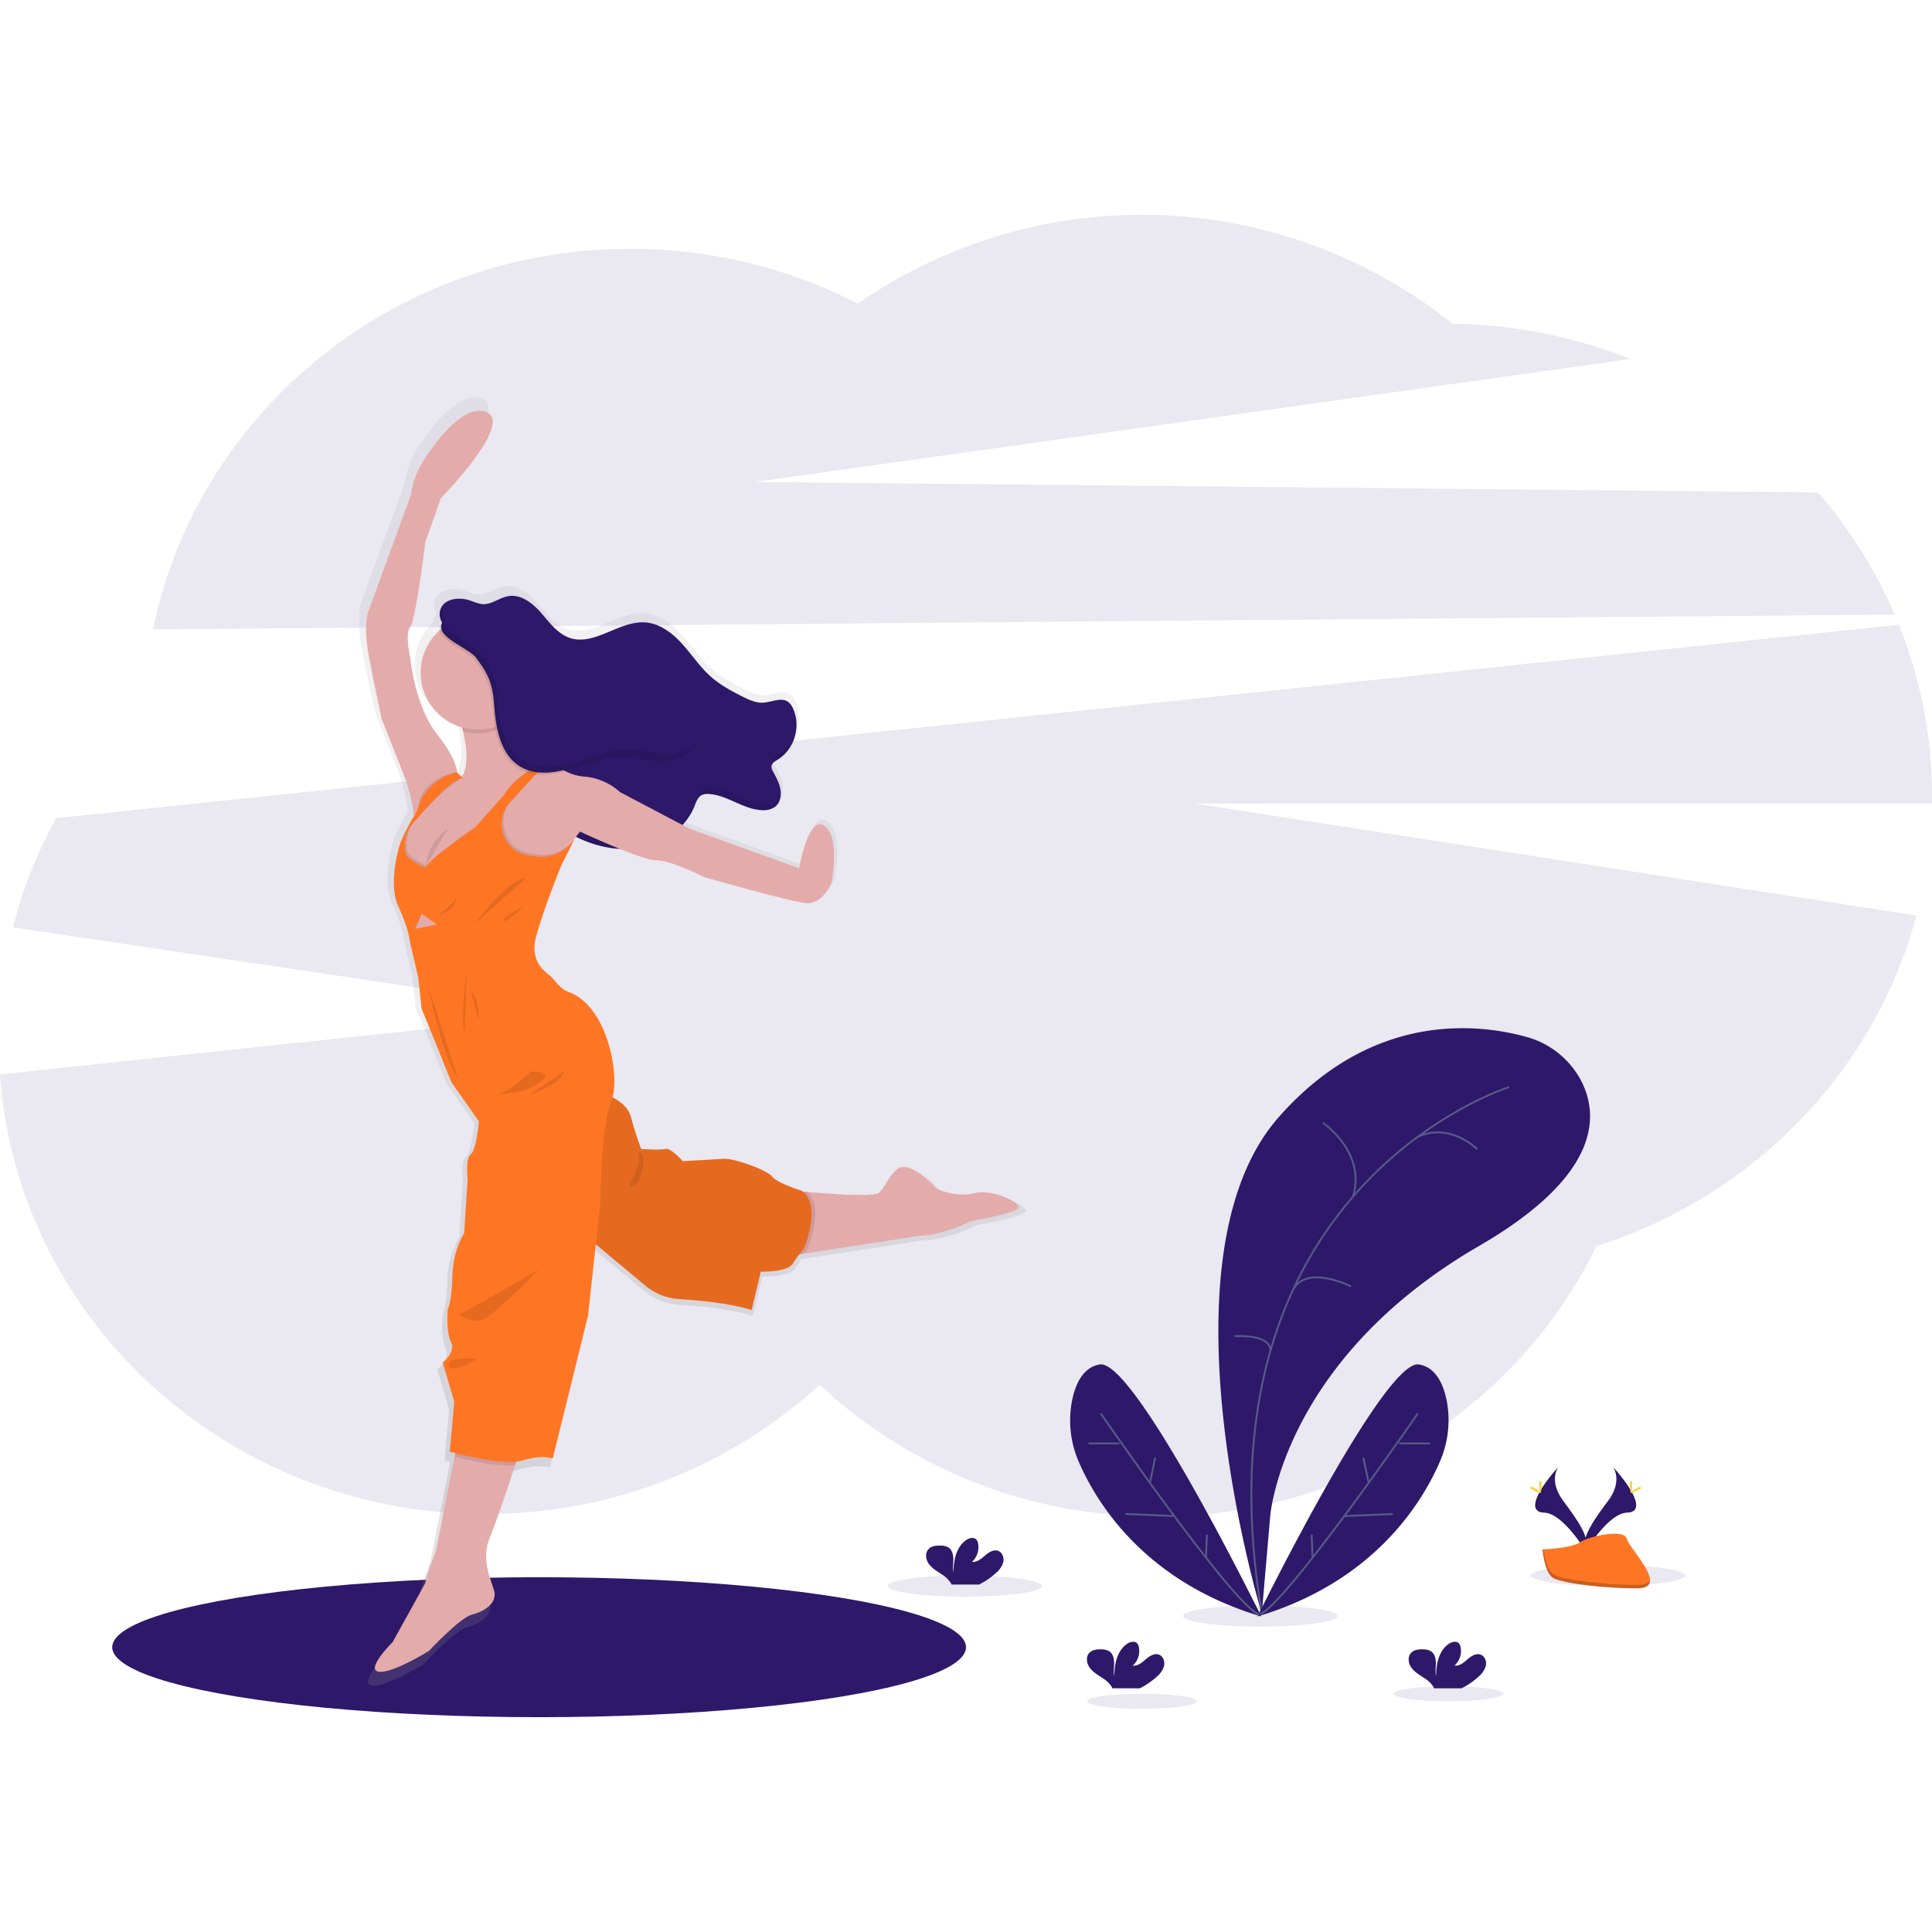 <svg id="SvgjsSvg1001" width="288" height="288" xmlns="http://www.w3.org/2000/svg" version="1.1" xmlns:xlink="http://www.w3.org/1999/xlink" xmlns:svgjs="http://svgjs.com/svgjs"><defs id="SvgjsDefs1002"></defs><g id="SvgjsG1008"><svg xmlns="http://www.w3.org/2000/svg" width="288" height="288" data-name="Layer 1" viewBox="0 0 1027.35 798.89"><defs><linearGradient id="a" x1="454.54" x2="454.54" y1="832.71" y2="147.53" gradientUnits="userSpaceOnUse"><stop offset="0" stop-color="gray" stop-opacity=".25" class="stopColorgray svgShape"></stop><stop offset=".54" stop-color="gray" stop-opacity=".12" class="stopColorgray svgShape"></stop><stop offset="1" stop-color="gray" stop-opacity=".1" class="stopColorgray svgShape"></stop></linearGradient></defs><path fill="#2e186a" d="M1093.8 263.12a250.48 250.48 0 00-40.75-64.93l-565.37-5.57 465.49-65.38a264.39 264.39 0 00-94.45-18.74A264.72 264.72 0 00542.51 97.8a263.57 263.57 0 00-121-29.16c-125.62 0-230.3 87-253.78 202.38zM1113.68 359.88a244.38 244.38 0 00-17.62-91.32L116.2 371.41a245.29 245.29 0 00-23 58l303.43 45.24-310.36 33c9.34 130.61 121.31 233.75 258.09 233.75 68.85 0 131.42-26.14 177.77-68.76 46.51 43.43 109.67 70.13 179.26 70.13 103.26 0 192.38-58.79 233.88-143.8 83.27-26.42 147.95-92.78 170.09-175.79L721.68 363.62h392C1113.66 362.37 1113.68 361.13 1113.68 359.88z" opacity=".1" transform="translate(-86.32 -50.56)" class="color6c63ff svgShape"></path><ellipse cx="286.68" cy="761.68" fill="#2e186a" rx="227" ry="37.21" class="color6c63ff svgShape"></ellipse><path fill="url(#a)" d="M607.77,572.54c-10.21,2.56-20.69-2.42-20.69-2.42s-8.94-10.35-16.48-11.75-10.46,10.85-14.94,14c-3.1,2.21-25.46.63-39-.55l-2.33-.21c-.23-.17-.46-.35-.71-.51,0,0-13-4-15.71-7.54s-20.82-10.09-26.44-9.71-22.23,1.28-22.23,1.28-6.51-7.41-9.45-6.64-13.16-.06-13.16-.06-2.81-7.22-5.62-17.57c-1.31-4.83-5.67-8.22-9.94-10.45,3.84-13-3-50.08-24.24-57.33-4.63-1.58-7-6.83-10.94-9.71-3.53-2.57-9.31-8.63-6.48-19.58,4-15.33,13.92-39.47,13.92-39.47l7.39-14.76a20.62,20.62,0,0,1-2.34,2.93c1-1.28,2-2.54,2.86-3.6a62.13,62.13,0,0,0,23.66,6.52c8.34,3.37,16.67,6.34,19.91,6.23,7.41-.26,26.31,9.2,26.31,9.2s45.47,13,54.92,14.05,14.05-11.24,14.05-11.24S535,379.42,526.28,373s-13.79,23-13.79,23L453,374.56l-3.67-1.93A33.35,33.35,0,0,0,456,362.25c.92-2.29,1.76-4.91,3.95-6.05a5.58,5.58,0,0,1,1.88-.55,12.67,12.67,0,0,1,1.63,0c10.32.63,19.19,8.75,29.53,8.79.38,0,.76,0,1.14,0a9.94,9.94,0,0,0,5.53-1.7,8.68,8.68,0,0,0,3.18-6.14,10.54,10.54,0,0,1-.5.94,12.33,12.33,0,0,0,0-4.45c-.64-3.51-2.47-6.66-4.11-9.83a5,5,0,0,1-.76-2.46,3.39,3.39,0,0,1,1.29-2.33,2.8,2.8,0,0,0,.06.28,13.07,13.07,0,0,1,2.58-1.89,22.06,22.06,0,0,0,9.64-14.69c-.25.74-.55,1.47-.87,2.19A21.71,21.71,0,0,0,509.12,309a8.69,8.69,0,0,0-2.66-3.49c-3.73-2.62-8.74.17-13.29.47-4,.26-7.88-1.53-11.49-3.34-6.16-3.09-12.29-6.43-17.42-11-5.83-5.23-10.16-11.9-15.42-17.69S436.83,263,429,262.42c-14.23-1.1-27.65,13-41.18,8.4-6.6-2.23-10.94-8.33-15.53-13.57s-10.9-10.27-17.78-9.14c-4.78.8-8.92,4.51-13.76,4.37-2.53-.08-4.88-1.21-7.28-2-5.81-1.95-13.77-1-15.84,4.78a8.52,8.52,0,0,0,.75,7.17,10.78,10.78,0,0,0-.82,1.35,4.62,4.62,0,0,0-.49,3,30.9,30.9,0,0,0,12.2,52.72c.19.73.38,1.46.56,2.2,1.94,8.17,2.95,17.37.08,23.57-.18.38-.37.75-.58,1.11l-.25.11.11.11h0l-.11-.11h0l-.36-.37h0l-2.18-2.28c-.12-2.38-1.46-8.76-10.78-20.6-12.27-15.59-14.57-41.39-14.57-41.39s-3.06-13.28,0-17.11,8.18-46,8.18-46L317.83,195s41.13-41.9,24-47c-11.63-3.47-25.5,14.41-33.2,26.23a46.77,46.77,0,0,0-7.16,19.24l-23.25,63.61s-2.3,7.67,0,20.95,7.41,36.79,7.41,36.79l13,32.95S303.42,362,303,368.18c-.57.37-2.57,4.33-4.3,7.93l-1.27,2-.09.81c-.85,1.81-1.44,3.11-1.44,3.11s-7.24,21.37-1.19,34.48S301,435.7,301,435.7l4.51,19.42,1.88,17,16.22,40.11,14.94,21.33s-1.4,15.71-4.47,17.88-1.66,13.41-1.66,13.41l-1.92,29.5s-6,8.82-6.38,23.12-2.56,18.4-2.56,18.4-1,12,1.79,17.5-4.47,11.24-4.47,11.24L325.11,686l-2.43,27.08s1.13.31,3,.78l-.38,1.94-10.16,51.3s-5.49,14.06-5.74,17.37l-17.76,32.07s-14.82,14.69-7.79,16.09,27.47-11.24,27.47-11.24,16.86-18.14,23.5-19.79,14-6.4,11.88-13.29-7-17.37-2.3-28.49c3-7,9.38-26,13.76-39.26.24-.73.47-1.43.7-2.11a17.77,17.77,0,0,0,3.42-.65c10.73-3.32,16.35-1,16.35-1l19.16-77.53L402,600.37l26.83,22.38a32.25,32.25,0,0,0,18.8,7.43c10.57.62,27.06,2.15,39,5.84l5-20.82s14.3.52,17.37-4.34c1.25-2,2.48-3.7,3.49-5l2.32-.36,63.29-9.79c11.75,0,27.85-7.93,27.85-7.93l9.84-1.91s14.68-2.94,16-5.37S618,570,607.77,572.54Z" transform="translate(-86.32 -50.56)"></path><path fill="#2e186a" d="M320.58,260.27c2-5.64,9.82-6.59,15.51-4.68,2.34.78,4.65,1.89,7.12,2,4.74.14,8.79-3.5,13.47-4.27,6.73-1.12,12.9,3.8,17.39,8.93s8.75,11.1,15.21,13.29c13.23,4.46,26.37-9.3,40.29-8.23,7.64.59,14.24,5.62,19.39,11.29s9.39,12.19,15.09,17.31c5,4.5,11,7.77,17.05,10.8,3.53,1.77,7.3,3.52,11.24,3.26,4.46-.29,9.36-3,13-.46a8.49,8.49,0,0,1,2.6,3.42c4.48,9.32.87,21.73-7.9,27.21-1.53.95-3.39,2-3.48,3.83a4.82,4.82,0,0,0,.74,2.41c1.6,3.1,3.4,6.19,4,9.62s-.21,7.38-3,9.46a10.18,10.18,0,0,1-6.17,1.69c-10.12-.05-18.8-8-28.9-8.61a7.3,7.3,0,0,0-3.79.58c-2.14,1.11-3,3.68-3.87,5.92-4.68,11.69-16.3,19.82-28.7,22.05s-25.35-.91-36.45-6.87a8.61,8.61,0,0,1-2.21-1.52,9.45,9.45,0,0,1-1.91-3.87c-3.4-10.75-8-22-17.42-28.21-6.11-4-14.4-6.25-17.17-13-1.74-4.27-.65-9.12-1.09-13.72a21.09,21.09,0,0,0-13.93-17.58c-1.64-.55-3.44-.94-4.64-2.19a8.64,8.64,0,0,1-1.8-4.25c-1.49-6.77-2.48-13.92-4.56-20.53C324.1,270.17,318.45,266.2,320.58,260.27Z" transform="translate(-86.32 -50.56)" class="color663d5b svgShape"></path><g opacity=".1" fill="#000000" class="color000 svgShape"><path d="M499.47 362.35A10.22 10.22 0 01493.3 364c-10.11 0-18.79-8-28.89-8.6a7.29 7.29 0 00-3.79.57c-2.15 1.11-3 3.68-3.87 5.92-4.68 11.7-16.31 19.83-28.71 22.06s-25.35-.91-36.44-6.87a8.69 8.69 0 01-2.21-1.52 9.51 9.51 0 01-1.91-3.87c-3.4-10.76-8-22-17.42-28.22-6.12-4.05-14.41-6.24-17.17-13-1.75-4.28-.66-9.13-1.09-13.72a21.07 21.07 0 00-13.94-17.58c-1.64-.55-3.44-.95-4.64-2.19a8.57 8.57 0 01-1.79-4.26c-1.5-6.76-2.48-13.92-4.56-20.52-1.4-4.42-5.81-8-5.59-12.72a6.65 6.65 0 00-.34.77c-2.14 5.93 3.52 9.9 5.13 15 2.08 6.6 3.06 13.76 4.56 20.52a8.57 8.57 0 001.79 4.26c1.2 1.24 3 1.64 4.64 2.19A21.07 21.07 0 01351 319.81c.43 4.59-.66 9.44 1.09 13.72 2.76 6.79 11.05 9 17.17 13 9.4 6.23 14 17.46 17.42 28.22a9.51 9.51 0 001.91 3.87 8.69 8.69 0 002.21 1.52c11.09 6 24 9.09 36.44 6.87s24-10.36 28.71-22.06c.9-2.24 1.73-4.81 3.87-5.92a7.29 7.29 0 013.79-.57c10.1.61 18.78 8.56 28.89 8.6a10.22 10.22 0 006.17-1.68 8.48 8.48 0 003.12-6A7.43 7.43 0 01499.47 362.35zM501.21 337c-1.53 1-3.4 2-3.49 3.83a3.05 3.05 0 00.17 1.08 12.59 12.59 0 012.52-1.85 21.55 21.55 0 009.43-14.37A21.07 21.07 0 01501.21 337z" transform="translate(-86.32 -50.56)" fill="#000000" class="color000 svgShape"></path></g><path fill="#e4abab" d="M346.75 754c-4.63 10.88.13 21.12 2.25 27.88s-5.12 11.37-11.62 13-23 19.37-23 19.37-20 12.37-26.88 11 7.62-15.75 7.62-15.75l17.38-31.38c.25-3.24 5.62-17 5.62-17l9.94-50.2 1.32-6.67 35.24-2.13s-1.85 5.72-4.4 13.45C355.93 728.57 349.65 747.21 346.75 754zM628 578.53c-1.25 2.38-15.62 5.25-15.62 5.25l-9.63 1.87s-15.75 7.76-27.25 7.76L513.56 603l-8.31 1.29V569.15s4.18.44 10.1 1c13.23 1.16 35.12 2.7 38.15.54 4.38-3.12 7.25-15.12 14.62-13.74s16.13 11.5 16.13 11.5 10.25 4.87 20.25 2.37S629.25 576.15 628 578.53z" transform="translate(-86.32 -50.56)" class="colorcc818c svgShape"></path><path d="M515.75,600.28s-.89,1-2.19,2.71l-8.31,1.29V569.15s4.18.44,10.1,1C525.29,578,515.75,600.28,515.75,600.28Z" opacity=".1" transform="translate(-86.32 -50.56)" fill="#000000" class="color000 svgShape"></path><path fill="#fe7624" d="M396.13,592.16l33.27,27.76a31.58,31.58,0,0,0,18.4,7.27c10.34.61,26.48,2.1,38.2,5.72l4.88-20.38s14,.5,17-4.25a68.93,68.93,0,0,1,5.87-8s10.13-23.62-1.37-30.87c0,0-12.75-3.88-15.38-7.38s-20.37-9.87-25.87-9.5-21.75,1.25-21.75,1.25-6.38-7.25-9.25-6.5-12.88,0-12.88,0-2.75-7.07-5.5-17.2-19.12-13.75-19.12-13.75Z" transform="translate(-86.32 -50.56)" class="color565987 svgShape"></path><path d="M396.13,592.16l33.27,27.76a31.58,31.58,0,0,0,18.4,7.27c10.34.61,26.48,2.1,38.2,5.72l4.88-20.38s14,.5,17-4.25a68.93,68.93,0,0,1,5.87-8s10.13-23.62-1.37-30.87c0,0-12.75-3.88-15.38-7.38s-20.37-9.87-25.87-9.5-21.75,1.25-21.75,1.25-6.38-7.25-9.25-6.5-12.88,0-12.88,0-2.75-7.07-5.5-17.2-19.12-13.75-19.12-13.75Z" opacity=".1" transform="translate(-86.32 -50.56)" fill="#000000" class="color000 svgShape"></path><path fill="#e4abab" d="M381.25,343.28l-3.68.69-.23,0-.54.1-6.3,1.17-1.94,2.3-.08.08L362.25,355,357,360.15l-.05.06-4.44,4.32L345,372l-1.26,3.11L341,382l-.71,1.75-7.5,8L328,402l-11.2,6.5-12.05-6.25-5.5-8,1.25-11.46.25-2.29,3.67-5.89,3.33-5.36,6.5-9.25,12.5-8.5,2.24-.59,2.51-.66a9.29,9.29,0,0,0,.53-.85,10.23,10.23,0,0,0,.57-1.09c2.81-6.06,1.82-15.07-.08-23.06a116,116,0,0,0-5.77-17.5l33-4.75s-.32,6.4-.32,16.38h0c0,2.5,0,5.21.07,8.11.16,9,8.52,12.9,14.83,14.56a41.56,41.56,0,0,0,4.94,1C380.49,343.24,381.25,343.28,381.25,343.28Z" transform="translate(-86.32 -50.56)" class="colorcc818c svgShape"></path><path fill="#e4abab" d="M329.25 348s1.5-6-10.5-21.25-14.25-40.5-14.25-40.5-3-13 0-16.75 8-45 8-45l8.25-23.25s40.25-41 23.5-46c-11.38-3.4-25 14.11-32.49 25.67a45.75 45.75 0 00-7 18.83h0L282 262s-2.25 7.5 0 20.5 7.25 36 7.25 36L302 350.78s6.71 20.1 3.23 22.55L313 361.84zM528.5 405.53s-4.5 12-13.75 11S461 402.78 461 402.78s-18.5-9.25-25.75-9-40.5-15.25-40.5-15.25-2.34 3.08-4.95 6.32c-2.84 3.55-6 7.3-6.8 7.43-1.5.25-24.75 3.5-24.75 3.5l-15.75-7.25L341 382l-.71-3 3.49-3.89 4.59-5.11 8.61-9.82.05-.06 11.49-12.49.08-.08 7.36-3 1.42-.58.23 0c.88-.15 4.26-.46 8.79 2.1a25.2 25.2 0 0010.27 3.18A32.12 32.12 0 01416 357.53L453 377l58.25 21s5-28.75 13.5-22.5S528.5 405.53 528.5 405.53z" transform="translate(-86.32 -50.56)" class="colorcc818c svgShape"></path><path d="M389.8 384.85c-2.84 3.55-6 7.3-6.8 7.43-1.5.25-24.75 3.5-24.75 3.5l-15.75-7.25L341 382l-.71 1.75-7.5 8L328 402l-11.2 6.5-12.05-6.25-5.5-8 1.25-11.46c.63-1.36 2.35-5.06 3.92-8.18a25 25 0 012.78-4.86c1-.66 2.05-7.75 2.05-7.75C313.79 348.91 329 346.9 329 346.9l2.43 2.28 1.06 1.1c-.43-.07.08-1-.47-.85-.88.25-1.27 1.58-2.4 2.31-6.15 4-15.76 13.33-19.56 17.76-.92 1.07-1.87 2.12-2.84 3.14-5.49 5.81-4.48 13.51-4.48 13.51-1.37 6 10.75 10.5 10.75 10.5 3.38-5.62 26.25-21.12 26.25-21.12l15.4-17.25c4.72-8.22 14-13.65 19.18-16.19 2.29-1.12 3.79-1.68 3.79-1.68l5.76 2.46a7.68 7.68 0 00-4.61.2 15.75 15.75 0 00-2.47 1c-.3.15-.6.31-.88.48a27.55 27.55 0 00-4.42 3.19l-12.94 14.13c-9.89 10.79-2.44 28.24 12.19 28.49h.13C379.81 392.42 386.22 388.28 389.8 384.85zM364.62 702.15s-1.85 5.72-4.4 13.45c-9.78.73-25.93-3.05-32.16-4.65l1.32-6.67z" opacity=".1" transform="translate(-86.32 -50.56)" fill="#000000" class="color000 svgShape"></path><path fill="#fe7624" d="M332.5,350.28,329.3,347s-11.55,1.58-18.72,13.92c0,0-3.35,9.25-4.38,9.91s-6.95,13.59-6.95,13.59-7.08,20.91-1.17,33.75,6.17,18.75,6.17,18.75l4.42,19,1.83,16.66,15.88,39.25L341,532.66s-1.37,15.37-4.37,17.5S335,563.28,335,563.28l-1.87,28.88s-5.88,8.62-6.25,22.62-2.5,18-2.5,18-1,11.75,1.75,17.13-4.38,11-4.38,11l6.13,20.87-2.38,26.5s28.25,7.88,38.75,4.63,16-1,16-1L399,636l6.5-59.62s.38-42.25,6-55.13c4.82-11-1.5-50.19-23.21-57.59-4.53-1.54-6.83-6.68-10.7-9.5-3.46-2.51-9.11-8.44-6.34-19.16,3.88-15,13.63-38.62,13.63-38.62L392.1,382s-7.85,12.7-22.22,9.45h-.13c-14.63-.26-22.08-17.71-12.19-28.49l12.94-14.14s7.13-6.57,12.38-4.91l-5.75-2.46s-16.19,6-23,17.87l-15.4,17.25S315.88,392,312.5,397.66c0,0-12.12-4.5-10.75-10.5,0,0-1-7.71,4.48-13.52,1-1,1.92-2.06,2.84-3.13C314,364.75,327.63,349.47,332.5,350.28Z" transform="translate(-86.32 -50.56)" class="color565987 svgShape"></path><path d="M334.38 453.28s-3.63 26.38-.88 31.75zM336.75 463.53l3.88 15.13S342 469.41 336.75 463.53zM313.75 460s7.75 38.5 16.25 50.13M368.38 506.41S355.13 518.91 350 518c0 0 20.38.88 26.75-9.87C376.75 508.16 372.63 505.16 368.38 506.41zM386.75 505.41s-17 12.37-20.37 13.5C366.38 518.91 384.75 513.66 386.75 505.41zM329.25 413.53s-8.5 10.88-12.75 9.63C316.5 423.16 326.88 423.53 329.25 413.53zM338.88 427.53s18.5-25.12 27.25-24.12C366.13 403.41 345.13 421.66 338.88 427.53zM364.5 418.39S352.75 424.28 354 426 364.5 418.39 364.5 418.39zM373 611.28s-39.25 22.88-42.87 24c0 0 6.75 5.13 13.12 2.63S373 611.28 373 611.28zM340.13 658.91s-15.75-1.63-15.13 3.5S340.13 658.91 340.13 658.91zM359.75 303s-.32 6.4-.32 16.38h0a30.28 30.28 0 01-26.91 5.86 116 116 0 00-5.77-17.5z" opacity=".1" transform="translate(-86.32 -50.56)" fill="#000000" class="color000 svgShape"></path><circle cx="253.93" cy="243.48" r="30.25" fill="#e4abab" class="colorcc818c svgShape"></circle><path d="M348.18,312.5c.85,12.37,3.45,26.52,14.19,32.74,7.76,4.49,17.54,3.31,26.13.75s17-6.38,25.94-6.81c6.87-.33,13.66,1.36,20.51,1.79s14.35-.64,19.24-5.46c7-6.86,5.72-19.33-.91-26.54s-17-9.83-26.82-9.56c-12,.33-25.4,4-34.89-3.28-6.37-4.9-8.78-13.4-14.14-19.39-8.95-10-48.53-24.44-56.91-8.14-3.93,7.63,13.93,13.08,18.07,18.6C345.13,295.91,347.4,301.08,348.18,312.5Z" opacity=".1" transform="translate(-86.32 -50.56)" fill="#000000" class="color000 svgShape"></path><path fill="#2e186a" d="M349.11,311.43c.86,12.38,3.45,26.53,14.19,32.74,7.76,4.49,17.54,3.31,26.13.76s17-6.38,25.95-6.81c6.86-.33,13.65,1.35,20.51,1.79s14.34-.64,19.23-5.46c7-6.87,5.72-19.33-.91-26.54s-17-9.83-26.81-9.56c-12,.32-25.41,4-34.9-3.29-6.37-4.9-8.78-13.39-14.14-19.39-8.95-10-48.53-24.43-56.91-8.13-3.93,7.62,13.93,13.07,18.08,18.6C346.06,294.84,348.33,300,349.11,311.43Z" transform="translate(-86.32 -50.56)" class="color663d5b svgShape"></path><path d="M312.73 396.64a27.94 27.94 0 0111.89-19.74M426.15 553.28a9.85 9.85 0 01-.71 2.85 90.93 90.93 0 01-4.72 11.47c2.67-.23 4.87-2.33 6-4.75a23 23 0 001.61-7.81 14.16 14.16 0 00.07-2.52c-.07-.78-.57-3.76-1.86-3.23C425.5 549.73 426.17 552.49 426.15 553.28zM456.92 331.32c-4.9 4.82-12.38 5.9-19.24 5.46S424 334.66 417.17 335c-9 .43-17.34 4.25-25.94 6.81s-18.37 3.74-26.14-.75c-10.73-6.22-13.33-20.37-14.18-32.74-.78-11.42-3.06-16.59-9.59-25.3-3.95-5.27-20.35-10.47-18.47-17.55a11.14 11.14 0 00-1.4 2.08c-3.93 7.62 13.93 13.07 18.08 18.6 6.53 8.7 8.8 13.88 9.58 25.29.86 12.38 3.45 26.53 14.19 32.74 7.76 4.49 17.54 3.31 26.13.76s17-6.38 25.95-6.81c6.86-.33 13.65 1.35 20.51 1.79s14.34-.64 19.23-5.46a14.92 14.92 0 003.25-4.82A14.4 14.4 0 01456.92 331.32z" opacity=".1" transform="translate(-86.32 -50.56)" fill="#000000" class="color000 svgShape"></path><polygon fill="#e4abab" points="224.24 371.69 220.57 379.69 232.24 377.36 224.24 371.69" class="colorcc818c svgShape"></polygon><polygon points="224.24 371.69 221.22 379.69 220.57 379.69 224.24 371.69" opacity=".1" fill="#000000" class="color000 svgShape"></polygon><ellipse cx="513.02" cy="729.17" fill="#2e186a" opacity=".1" rx="41" ry="5.63" class="color6c63ff svgShape"></ellipse><ellipse cx="670.07" cy="745.09" fill="#2e186a" opacity=".1" rx="41" ry="5.63" class="color6c63ff svgShape"></ellipse><ellipse cx="855.06" cy="723.54" fill="#2e186a" opacity=".1" rx="41" ry="5.63" class="color6c63ff svgShape"></ellipse><ellipse cx="607.21" cy="790.43" fill="#2e186a" opacity=".1" rx="29.14" ry="4" class="color6c63ff svgShape"></ellipse><ellipse cx="770.21" cy="786.43" fill="#2e186a" opacity=".1" rx="29.14" ry="4" class="color6c63ff svgShape"></ellipse><path fill="#2e186a" d="M757.28,794.39s-57.5-188.5,9-264c49.74-56.48,106.21-49.72,131.5-42.74a46.71,46.71,0,0,1,30.16,25.07c8.84,19.08,7.25,50-55.16,86.17-104.5,60.5-111,143.5-111,143.5Z" transform="translate(-86.32 -50.56)" class="color6c63ff svgShape"></path><path fill="none" stroke="#565987" stroke-miterlimit="10" d="M888.78 514.39s-169.5 53-131.5 280M789.78 533.39s23.33 15.73 15.92 39.36M871.78 547.39s-14.27-14.52-31.64-6.51M804.78 620.39s-25.06-12.72-31.54 3.21M742.78 646.89s18.81-1.5 19.15 7.5" transform="translate(-86.32 -50.56)" class="colorStroke565987 svgStroke"></path><path fill="#2e186a" d="M755,795.89s67.34-137,85.84-134c8.79,1.42,12.84,10.07,14.67,18.75A55.1,55.1,0,0,1,851.79,714C842.24,735.91,816.57,777.54,755,795.89Z" transform="translate(-86.32 -50.56)" class="color6c63ff svgShape"></path><path fill="none" stroke="#565987" stroke-miterlimit="10" d="M840.29,687.89s-70.68,102.5-84.34,107" transform="translate(-86.32 -50.56)" class="colorStroke565987 svgStroke"></path><line x1="760.47" x2="743.97" y1="653.33" y2="653.33" fill="none" stroke="#565987" stroke-miterlimit="10" class="colorStroke565987 svgStroke"></line><line x1="740.71" x2="714.85" y1="690.83" y2="691.94" fill="none" stroke="#565987" stroke-miterlimit="10" class="colorStroke565987 svgStroke"></line><line x1="724.97" x2="727.78" y1="660.83" y2="674.3" fill="none" stroke="#565987" stroke-miterlimit="10" class="colorStroke565987 svgStroke"></line><line x1="697.47" x2="697.97" y1="701.83" y2="714.07" fill="none" stroke="#565987" stroke-miterlimit="10" class="colorStroke565987 svgStroke"></line><path fill="#2e186a" d="M757,795.89s-67.34-137-85.84-134c-8.79,1.42-12.84,10.07-14.67,18.75A55.1,55.1,0,0,0,660.11,714C669.66,735.91,695.33,777.54,757,795.89Z" transform="translate(-86.32 -50.56)" class="color6c63ff svgShape"></path><path fill="none" stroke="#565987" stroke-miterlimit="10" d="M671.61,687.89s70.68,102.5,84.34,107" transform="translate(-86.32 -50.56)" class="colorStroke565987 svgStroke"></path><line x1="578.78" x2="595.28" y1="653.33" y2="653.33" fill="none" stroke="#565987" stroke-miterlimit="10" class="colorStroke565987 svgStroke"></line><line x1="598.55" x2="624.41" y1="690.83" y2="691.94" fill="none" stroke="#565987" stroke-miterlimit="10" class="colorStroke565987 svgStroke"></line><line x1="614.28" x2="611.48" y1="660.83" y2="674.3" fill="none" stroke="#565987" stroke-miterlimit="10" class="colorStroke565987 svgStroke"></line><line x1="641.78" x2="641.28" y1="701.83" y2="714.07" fill="none" stroke="#565987" stroke-miterlimit="10" class="colorStroke565987 svgStroke"></line><path fill="#2e186a" d="M872.58 827.88a11.63 11.63 0 003.84-5.78c.49-2.3-.49-5.05-2.68-5.89-2.46-.94-5.09.76-7.08 2.48s-4.28 3.69-6.89 3.32A10.47 10.47 0 00863 812.2a4 4 0 00-.9-2c-1.36-1.46-3.84-.83-5.48.32-5.2 3.66-6.65 10.72-6.67 17.08-.53-2.3-.09-4.69-.1-7s-.66-5-2.64-6.22a8 8 0 00-4-1c-2.34-.08-4.94.15-6.54 1.86-2 2.12-1.47 5.69.26 8s4.35 3.8 6.76 5.42a14.82 14.82 0 014.84 4.61 4.41 4.41 0 01.36.82h14.65A40.77 40.77 0 00872.58 827.88zM616 772.71a11.64 11.64 0 003.83-5.79c.5-2.3-.48-5-2.68-5.89-2.46-.94-5.08.76-7.08 2.49s-4.28 3.68-6.88 3.32A10.5 10.5 0 00606.4 757a4.08 4.08 0 00-.9-2c-1.37-1.46-3.84-.84-5.48.31-5.2 3.66-6.65 10.72-6.68 17.08-.52-2.29-.08-4.68-.09-7s-.66-5-2.65-6.23a7.91 7.91 0 00-4-.94c-2.33-.09-4.94.14-6.53 1.85-2 2.13-1.47 5.69.25 8s4.35 3.8 6.77 5.42a15 15 0 014.83 4.61 4.16 4.16 0 01.36.83h14.66A41.11 41.11 0 00616 772.71zM701.49 827.88a11.63 11.63 0 003.84-5.78c.49-2.3-.49-5.05-2.68-5.89-2.46-.94-5.09.76-7.08 2.48s-4.28 3.69-6.89 3.32a10.47 10.47 0 003.24-9.81 4 4 0 00-.9-2c-1.36-1.46-3.84-.83-5.48.32-5.2 3.66-6.65 10.72-6.67 17.08-.53-2.3-.09-4.69-.1-7s-.66-5-2.64-6.22a8 8 0 00-4-1c-2.34-.08-4.94.15-6.54 1.86-2 2.12-1.47 5.69.26 8s4.35 3.8 6.76 5.42a14.82 14.82 0 014.84 4.61 4.41 4.41 0 01.36.82h14.65A40.77 40.77 0 00701.49 827.88zM944 716.35s5.5 7.18-2.53 18-14.65 20-12 26.76c0 0 12.12-20.14 22-20.42S954.89 728.46 944 716.35z" transform="translate(-86.32 -50.56)" class="color6c63ff svgShape"></path><path d="M944,716.35a8.63,8.63,0,0,1,1.12,2.25c9.63,11.3,14.75,21.85,5.5,22.12-8.61.24-18.94,15.65-21.42,19.54a9.06,9.06,0,0,0,.29.88s12.12-20.14,22-20.42S954.89,728.46,944,716.35Z" opacity=".1" transform="translate(-86.32 -50.56)" fill="#000000" class="color000 svgShape"></path><path fill="#ffd037" d="M954.25,725.5c0,2.53-.28,4.58-.63,4.58S953,728,953,725.5s.35-1.33.7-1.33S954.25,723,954.25,725.5Z" transform="translate(-86.32 -50.56)" class="colorffd037 svgShape"></path><path fill="#ffd037" d="M957.76,728.52c-2.22,1.21-4.16,1.94-4.32,1.64s1.49-1.54,3.71-2.75,1.35-.33,1.51,0S960,727.31,957.76,728.52Z" transform="translate(-86.32 -50.56)" class="colorffd037 svgShape"></path><path fill="#2e186a" d="M915,716.35s-5.5,7.18,2.53,18,14.65,20,12,26.76c0,0-12.11-20.14-22-20.42S904.18,728.46,915,716.35Z" transform="translate(-86.32 -50.56)" class="color6c63ff svgShape"></path><path d="M915,716.35a8.82,8.82,0,0,0-1.13,2.25c-9.62,11.3-14.74,21.85-5.5,22.12,8.62.24,19,15.65,21.43,19.54a7,7,0,0,1-.3.88s-12.11-20.14-22-20.42S904.18,728.46,915,716.35Z" opacity=".1" transform="translate(-86.32 -50.56)" fill="#000000" class="color000 svgShape"></path><path fill="#ffd037" d="M904.81,725.5c0,2.53.29,4.58.64,4.58s.63-2.05.63-4.58-.35-1.33-.7-1.33S904.81,723,904.81,725.5Z" transform="translate(-86.32 -50.56)" class="colorffd037 svgShape"></path><path fill="#ffd037" d="M901.31,728.52c2.22,1.21,4.15,1.94,4.32,1.64s-1.49-1.54-3.71-2.75-1.35-.33-1.52,0S899.09,727.31,901.31,728.52Z" transform="translate(-86.32 -50.56)" class="colorffd037 svgShape"></path><path fill="#fe7624" d="M906.56,760.2s15.36-.47,20-3.77,23.63-7.23,24.78-1.94,23.08,26.29,5.74,26.43-40.29-2.7-44.91-5.52S906.56,760.2,906.56,760.2Z" transform="translate(-86.32 -50.56)" class="colora8a8a8 svgShape"></path><path d="M957.38,779.08c-17.34.14-40.3-2.7-44.92-5.52-3.51-2.14-4.92-9.83-5.38-13.38l-.52,0s1,12.39,5.6,15.2,27.57,5.66,44.91,5.52c5,0,6.73-1.82,6.64-4.46C963,778.05,961.1,779.05,957.38,779.08Z" opacity=".2" transform="translate(-86.32 -50.56)" fill="#000000" class="color000 svgShape"></path></svg></g></svg>